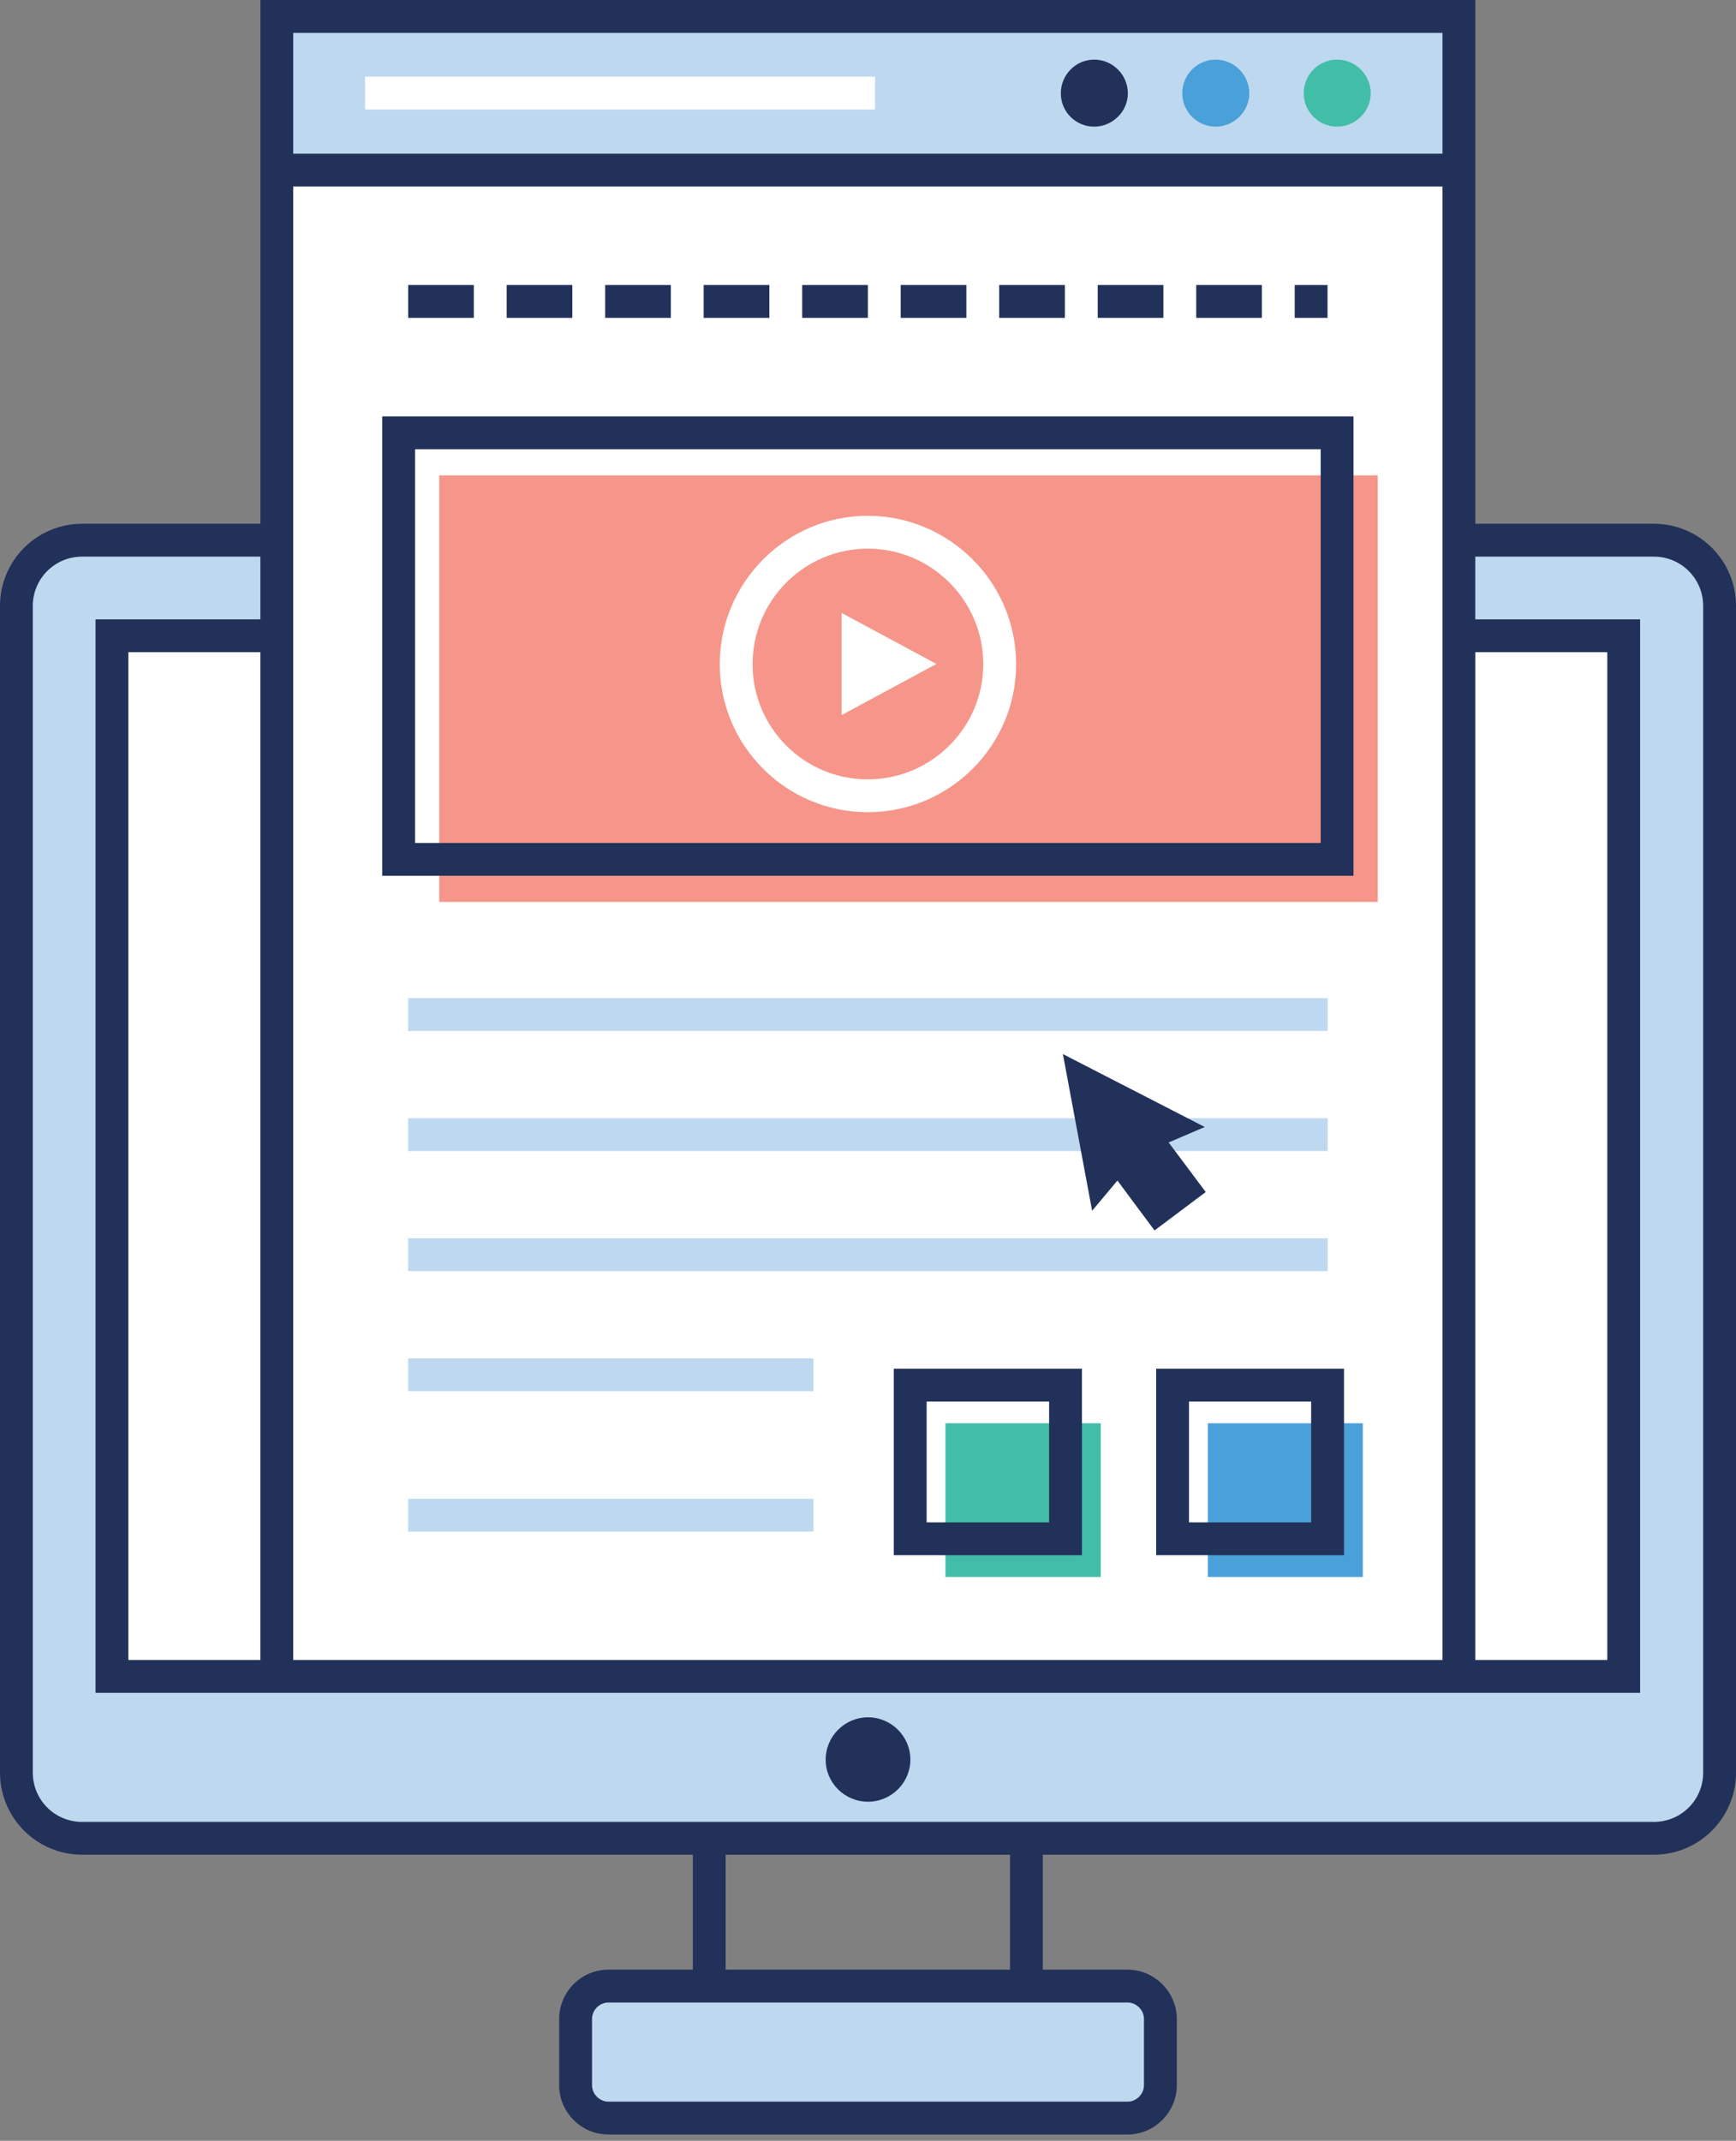 <svg width="133" height="164" viewBox="0 0 133 164" fill="none" xmlns="http://www.w3.org/2000/svg">
<rect x="0" y="0" width="133" height="164" fill="#808080" stroke="none"/>
<path d="M131.743 46.404V135.802C131.743 138.581 129.49 140.834 126.711 140.834H6.293C3.514 140.834 1.261 138.581 1.261 135.802V46.404C1.261 43.625 3.514 41.372 6.293 41.372H126.711C129.49 41.372 131.743 43.625 131.743 46.404Z" fill="#BED8F0"/>
<path d="M124.409 48.706H8.583V128.433H124.409V48.706Z" fill="white"/>
<path d="M88.893 159.732V154.671C88.893 153.281 87.766 152.156 86.378 152.156H46.618C45.228 152.156 44.103 153.283 44.103 154.671V159.732C44.103 161.122 45.23 162.247 46.618 162.247H86.378C87.768 162.247 88.893 161.12 88.893 159.732Z" fill="#BED8F0"/>
<path d="M111.777 13.028H21.203V128.431H111.777V13.028Z" fill="white"/>
<path d="M62.321 114.82H31.266V117.334H62.321V114.82Z" fill="#BED8F0"/>
<path d="M101.714 76.464H31.266V78.978H101.714V76.464Z" fill="#BED8F0"/>
<path d="M101.714 85.664H31.266V88.179H101.714V85.664Z" fill="#BED8F0"/>
<path d="M101.714 94.862H31.266V97.377H101.714V94.862Z" fill="#BED8F0"/>
<path d="M62.321 104.065H31.266V106.579H62.321V104.065Z" fill="#BED8F0"/>
<path d="M105.55 36.416H33.652V69.094H105.55V36.416Z" fill="#F6968A"/>
<path d="M111.777 1.247H21.203V13.024H111.777V1.247Z" fill="#BED8F0"/>
<path d="M99.88 7.148C99.88 8.55 101.032 9.702 102.434 9.702C103.836 9.702 105.015 8.55 105.015 7.148C105.015 5.745 103.862 4.567 102.434 4.567C101.032 4.567 99.88 5.72 99.88 7.148Z" fill="#42BDA8"/>
<path d="M90.576 7.148C90.576 8.55 91.729 9.702 93.131 9.702C94.533 9.702 95.711 8.55 95.711 7.148C95.711 5.745 94.559 4.567 93.131 4.567C91.729 4.567 90.576 5.72 90.576 7.148Z" fill="#4AA0D9"/>
<path d="M67.043 5.876H27.964V8.391H67.043V5.876Z" fill="white"/>
<path d="M84.333 109.033H72.434V120.805H84.333V109.033Z" fill="#42BDA8"/>
<path d="M104.408 109.033H92.534V120.805H104.408V109.033Z" fill="#4AA0D9"/>
<path d="M66.48 62.22C60.227 62.22 55.142 57.133 55.142 50.882C55.142 44.631 60.229 39.514 66.48 39.514C72.731 39.514 77.848 44.613 77.848 50.882C77.848 57.135 72.749 62.22 66.48 62.22ZM66.48 42.031C61.615 42.031 57.657 46.001 57.657 50.882C57.657 55.763 61.615 59.705 66.48 59.705C71.345 59.705 75.331 55.747 75.331 50.882C75.331 46.001 71.361 42.031 66.48 42.031Z" fill="white"/>
<path d="M71.744 50.864L64.479 54.779V46.957L71.744 50.864Z" fill="white"/>
<path d="M126.713 40.125H113.029V0H19.949V40.125H6.289C2.818 40.125 0 42.943 0 46.414V135.794C0 139.265 2.818 142.083 6.289 142.083H53.079V150.889H46.614C44.526 150.889 42.84 152.598 42.84 154.663V159.744C42.84 161.807 44.526 163.518 46.614 163.518H86.386C88.448 163.518 90.16 161.809 90.16 159.744V154.663C90.16 152.6 88.448 150.889 86.386 150.889H79.895V142.083H126.711C130.182 142.083 133 139.265 133 135.794V46.414C133 42.943 130.182 40.125 126.711 40.125H126.713ZM22.464 2.517H110.512V11.774H22.464V2.517ZM22.464 14.289H110.512V127.167H22.464C22.464 89.646 22.464 51.985 22.464 14.289ZM113.027 49.962H123.139V127.167H113.027V49.962ZM19.947 127.167H9.835V49.962H19.947V127.167ZM86.386 153.406C87.064 153.406 87.643 153.985 87.643 154.663V159.744C87.643 160.424 87.064 161.001 86.386 161.001H46.614C45.934 161.001 45.357 160.422 45.357 159.744V154.663C45.357 153.983 45.936 153.406 46.614 153.406H86.386ZM77.38 150.891H55.594V142.085H77.38V150.891ZM130.485 135.796C130.485 137.885 128.799 139.57 126.711 139.57H6.287C4.199 139.57 2.513 137.885 2.513 135.796V46.416C2.513 44.327 4.199 42.642 6.287 42.642H19.947V47.447H7.318V129.684H125.654V47.447H113.025V42.642H126.709C128.798 42.642 130.483 44.327 130.483 46.416V135.796H130.485Z" fill="#223159"/>
<path d="M66.502 131.558C64.715 131.558 63.257 133.018 63.257 134.803C63.257 136.588 64.717 138.024 66.502 138.024C68.287 138.024 69.747 136.564 69.747 134.803C69.747 133.016 68.287 131.558 66.502 131.558Z" fill="#223159"/>
<path d="M89.131 21.835H84.099V24.35H89.131V21.835Z" fill="#223159"/>
<path d="M96.677 21.835H91.645V24.35H96.677V21.835Z" fill="#223159"/>
<path d="M101.706 21.835H99.192V24.35H101.706V21.835Z" fill="#223159"/>
<path d="M81.583 21.835H76.551V24.35H81.583V21.835Z" fill="#223159"/>
<path d="M51.396 21.835H46.364V24.35H51.396V21.835Z" fill="#223159"/>
<path d="M36.301 21.835H31.27V24.35H36.301V21.835Z" fill="#223159"/>
<path d="M43.847 21.835H38.816V24.35H43.847V21.835Z" fill="#223159"/>
<path d="M58.942 21.835H53.91V24.35H58.942V21.835Z" fill="#223159"/>
<path d="M66.49 21.835H61.459V24.35H66.49V21.835Z" fill="#223159"/>
<path d="M74.036 21.835H69.005V24.35H74.036V21.835Z" fill="#223159"/>
<path d="M103.696 31.898H29.282C29.282 34.193 29.282 68.253 29.282 67.093H103.696C103.696 66.839 103.696 30.086 103.696 31.898ZM101.181 64.576H31.799V34.413H101.181C101.181 42.019 101.181 57.153 101.181 64.576ZM83.828 4.567C82.425 4.567 81.273 5.72 81.273 7.148C81.273 8.576 82.425 9.702 83.828 9.702C85.23 9.702 86.408 8.55 86.408 7.148C86.408 5.745 85.255 4.567 83.828 4.567ZM88.577 119.141H102.968V104.852H88.577V119.141ZM91.092 107.369H100.451V116.626H91.092V107.369ZM68.477 119.141H82.891V104.852H68.477V119.141ZM70.992 107.369H80.375V116.626H70.992V107.369Z" fill="#223159"/>
<path d="M89.533 87.52L92.3 86.336L81.432 80.751L83.671 92.752L85.609 90.438L88.451 94.261L92.375 91.318L89.533 87.52Z" fill="#223159"/>
</svg>

